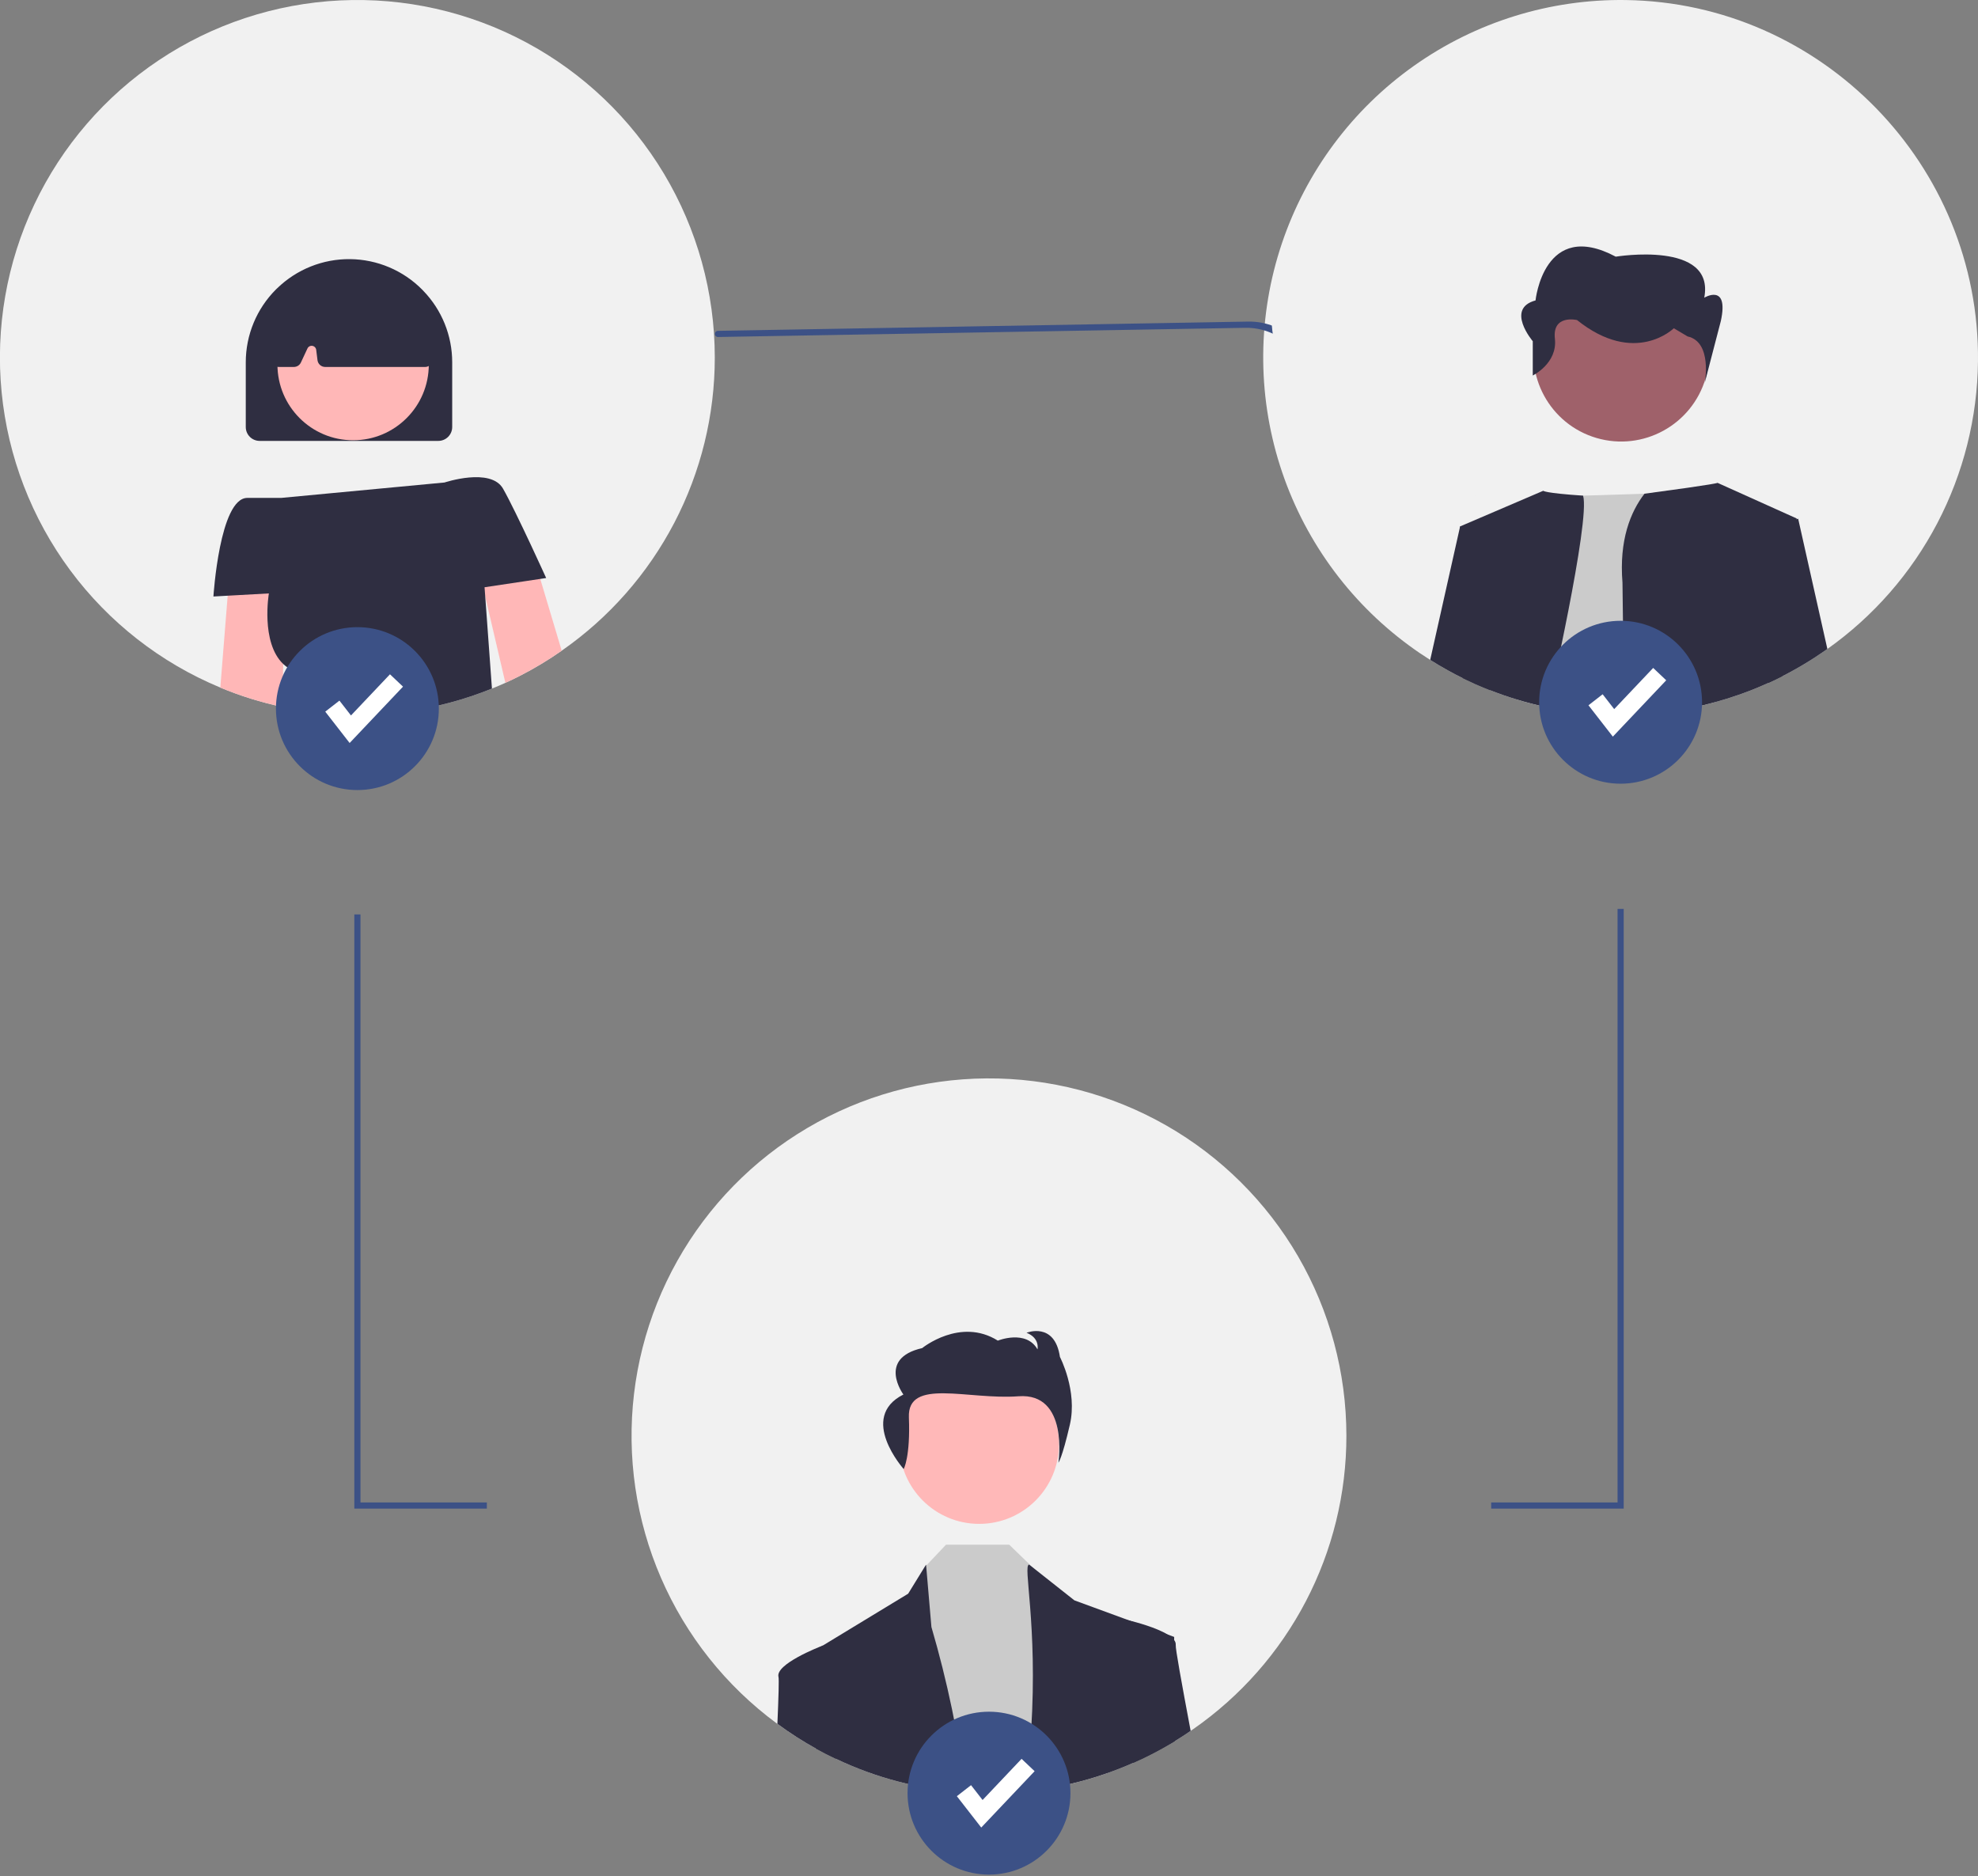 <svg width="642" height="609" viewBox="0 0 642 609" fill="none" xmlns="http://www.w3.org/2000/svg">
<rect x="0" y="0" width="642" height="609" fill="#808080" stroke="none"/>
<g clip-path="url(#clip0)">
<path d="M232 116C232.014 134.699 227.502 153.123 218.849 169.699C210.196 186.276 197.66 200.511 182.31 211.19C177.987 214.216 173.459 216.939 168.76 219.34C167.2 220.14 165.63 220.9 164.03 221.62C162.59 222.28 161.14 222.9 159.67 223.49C141.437 230.873 121.631 233.515 102.1 231.17C98.72 230.77 95.383 230.22 92.09 229.52C91.95 229.49 91.8 229.46 91.66 229.43C84.763 227.971 78.017 225.872 71.51 223.16C52.111 215.107 35.261 201.939 22.76 185.06C10.259 168.181 2.575 148.225 0.528 127.321C-1.52 106.416 2.147 85.349 11.135 66.365C20.124 47.381 34.098 31.194 51.566 19.53C69.034 7.867 89.341 1.165 110.321 0.139C131.3 -0.888 152.164 3.801 170.687 13.705C189.21 23.608 204.697 38.354 215.495 56.37C226.293 74.386 231.998 94.996 232 116Z" fill="#F1F1F1"/>
<path d="M137.36 94.35C137.26 94.23 137.15 94.12 137.04 94.01C130.842 87.752 122.426 84.192 113.619 84.102C104.811 84.012 96.324 87.4 90 93.53C89.93 93.59 89.87 93.65 89.81 93.71C89.73 93.78 89.66 93.85 89.59 93.92C86.475 97.027 84.005 100.718 82.32 104.781C80.635 108.845 79.768 113.201 79.77 117.6V138.6C79.772 139.793 80.246 140.936 81.09 141.78C81.934 142.624 83.077 143.098 84.27 143.1H142.27C143.463 143.098 144.606 142.624 145.45 141.78C146.294 140.936 146.768 139.793 146.77 138.6V117.6C146.778 108.921 143.403 100.58 137.36 94.35V94.35Z" fill="#2F2E41"/>
<path d="M114.614 142.892C128.179 142.892 139.175 131.896 139.175 118.331C139.175 104.766 128.179 93.77 114.614 93.77C101.049 93.77 90.053 104.766 90.053 118.331C90.053 131.896 101.049 142.892 114.614 142.892Z" fill="#FFB7B7"/>
<path d="M140.43 116.24L137.53 95.98C137.441 95.358 137.124 94.791 136.64 94.39C136.477 94.259 136.299 94.148 136.11 94.06C121.26 87.11 106.2 87.11 91.35 94.04C91.152 94.132 90.967 94.249 90.8 94.39C90.74 94.44 90.68 94.5 90.62 94.56C90.223 94.97 89.977 95.502 89.92 96.07L87.98 116.36C87.947 116.707 87.987 117.057 88.098 117.387C88.208 117.718 88.386 118.022 88.62 118.28C88.998 118.696 89.506 118.971 90.06 119.06C90.195 119.089 90.332 119.102 90.47 119.1H95.39C95.866 119.098 96.331 118.962 96.733 118.708C97.135 118.453 97.456 118.09 97.66 117.66L99.79 113.1C99.926 112.804 100.155 112.561 100.442 112.408C100.73 112.255 101.059 112.199 101.38 112.25C101.702 112.301 101.998 112.456 102.223 112.69C102.449 112.925 102.592 113.227 102.63 113.55L103.05 116.91C103.128 117.514 103.422 118.068 103.878 118.471C104.335 118.874 104.922 119.097 105.53 119.1H137.96C138.385 119.102 138.802 118.992 139.17 118.78C139.426 118.641 139.656 118.458 139.85 118.24C140.085 117.968 140.258 117.648 140.358 117.303C140.458 116.958 140.483 116.595 140.43 116.24V116.24Z" fill="#2F2E41"/>
<path d="M175.35 187.89L182.31 211.19C177.987 214.216 173.459 216.939 168.76 219.34C167.2 220.14 165.63 220.9 164.03 221.62L156.82 190.71L154.02 178.72L172.02 176.72L175.35 187.89Z" fill="#FFB7B7"/>
<path d="M92.52 184.02L91.92 215.5L91.66 229.43C84.763 227.971 78.017 225.872 71.51 223.16L73.9 193.34L74.5 185.82L92.52 184.02Z" fill="#FFB7B7"/>
<path d="M175.35 187.89L157.27 190.6L157.49 193.57L159.67 223.49C141.437 230.873 121.631 233.515 102.1 231.17C98.72 230.77 95.383 230.22 92.09 229.52C93.57 223.3 94.85 217.7 93.27 216.6C92.794 216.267 92.343 215.899 91.92 215.5C84.55 208.47 87.27 192.6 87.27 192.6L73.9 193.34L69.27 193.6C69.27 193.6 71.27 161.6 80.27 161.6H91.27L144.27 156.6C144.27 156.6 159.27 151.6 163.27 158.6C165.37 162.27 169.11 170.05 172.2 176.63C175 182.61 177.27 187.6 177.27 187.6L175.35 187.89Z" fill="#2F2E41"/>
<path d="M641.993 117.278C641.806 135.595 637.277 153.606 628.78 169.834C620.283 186.061 608.058 200.043 593.11 210.63C592.85 210.81 592.58 211 592.31 211.19C592.03 211.39 591.74 211.59 591.45 211.78C589.77 212.94 588.057 214.05 586.31 215.11C583.85 216.61 581.333 218.02 578.76 219.34C578.68 219.38 578.59 219.42 578.51 219.46C577.03 220.22 575.537 220.94 574.03 221.62C573.98 221.64 573.94 221.66 573.89 221.68C573.54 221.84 573.17 222.01 572.81 222.16C570.02 223.4 567.17 224.53 564.27 225.53C561.8 226.4 559.293 227.18 556.75 227.87C551.549 229.305 546.252 230.367 540.9 231.05C536.336 231.637 531.741 231.951 527.14 231.99C526.76 232 526.38 232 526 232C523.49 232 520.99 231.92 518.52 231.76C516.36 231.62 514.22 231.43 512.1 231.17C508.83 230.78 505.6 230.26 502.42 229.58C502.28 229.56 502.14 229.53 502 229.5C501.89 229.48 501.77 229.45 501.66 229.43C498.46 228.76 495.31 227.94 492.22 227C489.31 226.12 486.453 225.127 483.65 224.02C482.93 223.74 482.22 223.46 481.51 223.16C479.74 222.42 477.99 221.65 476.27 220.82C475.77 220.59 475.28 220.35 474.79 220.11C473.13 219.3 471.49 218.45 469.89 217.55C467.96 216.48 466.063 215.357 464.2 214.18C461.85 212.7 459.55 211.14 457.32 209.49C437.507 194.933 422.831 174.458 415.41 151.019C407.99 127.58 408.208 102.39 416.033 79.083C423.858 55.776 438.885 35.558 458.947 21.346C479.008 7.134 503.067 -0.337 527.65 0.012C591.258 0.895 642.679 53.667 641.993 117.278Z" fill="#F1F1F1"/>
<path d="M501.66 229.43C498.46 228.76 495.31 227.94 492.22 227L502.83 161.21L513.82 160.87L533.75 160.24L543.97 159.92C543.97 159.92 551.22 191.78 556.75 227.87C551.549 229.305 546.252 230.367 540.9 231.05C536.336 231.637 531.741 231.951 527.14 231.99C526.76 232 526.38 232 526 232C523.49 232 520.99 231.92 518.52 231.76C516.36 231.62 514.22 231.43 512.1 231.17C508.83 230.78 505.6 230.26 502.42 229.58C502.28 229.56 502.14 229.53 502 229.5C501.89 229.48 501.77 229.45 501.66 229.43Z" fill="#CBCBCB"/>
<path d="M502.42 229.58C502.28 229.56 502.14 229.53 502 229.5C501.89 229.48 501.77 229.45 501.66 229.43C498.46 228.76 495.31 227.94 492.22 227C489.31 226.12 486.453 225.127 483.65 224.02C482.93 223.74 482.22 223.46 481.51 223.16C479.74 222.42 477.99 221.65 476.27 220.82C475.77 220.59 475.28 220.35 474.79 220.11L473.91 170.85L500.91 159.28C500.91 159.28 501 160 513.82 160.87C516.26 168.83 502.42 229.58 502.42 229.58Z" fill="#2F2E41"/>
<path d="M583.12 168.52L578.03 195.27L578.51 219.46C577.03 220.22 575.537 220.94 574.03 221.62C573.98 221.64 573.94 221.66 573.89 221.68C573.54 221.84 573.17 222.01 572.81 222.16C570.02 223.4 567.17 224.53 564.27 225.53C561.8 226.4 559.293 227.18 556.75 227.87C551.549 229.305 546.252 230.367 540.9 231.05C536.336 231.637 531.741 231.951 527.14 231.99L526.61 189.12C525.49 175.3 529.2 166.16 533.75 160.24C558 157 557.46 156.71 557.46 156.71L583.17 168.28L583.12 168.52Z" fill="#2F2E41"/>
<path d="M485.48 174.71L483.65 224.02C482.93 223.74 482.22 223.46 481.51 223.16C479.74 222.42 477.99 221.65 476.27 220.82C475.77 220.59 475.28 220.35 474.79 220.11C473.13 219.3 471.49 218.45 469.89 217.55C467.96 216.48 466.063 215.357 464.2 214.18L473.91 170.85L485.48 174.71Z" fill="#2F2E41"/>
<path d="M593.11 210.63C592.85 210.81 592.58 211 592.31 211.19C592.03 211.39 591.74 211.59 591.45 211.78C589.77 212.94 588.057 214.05 586.31 215.11C583.85 216.61 581.333 218.02 578.76 219.34C578.68 219.38 578.59 219.42 578.51 219.46C576.985 220.243 575.446 220.984 573.893 221.682L573.89 221.68L572.06 172.2L583.12 168.52L583.63 168.35L593.11 210.63Z" fill="#2F2E41"/>
<path d="M553.6 122.73C558.045 107.571 549.39 91.689 534.271 87.256C519.151 82.823 503.291 91.518 498.847 106.677C494.403 121.836 503.057 137.718 518.177 142.151C533.296 146.584 549.156 137.888 553.6 122.73Z" fill="#9F616A"/>
<path d="M497.492 121.875V110.744C497.492 110.744 488.515 100.171 498.39 97.508C498.39 97.508 501.083 70.876 524.422 83.305C524.422 83.305 556.738 77.978 553.148 96.62C553.148 96.62 561.227 91.754 558.534 104.182L553.325 124.201C553.325 124.201 555.841 110.977 547.762 109.201L543.273 106.538C543.273 106.538 530.706 118.966 511.855 103.875C511.855 103.875 503.776 101.947 504.673 109.936C505.571 117.926 497.492 121.875 497.492 121.875Z" fill="#2F2E41"/>
<path d="M437 466C437.014 484.699 432.502 503.123 423.849 519.699C415.196 536.276 402.66 550.511 387.31 561.19C387.03 561.39 386.74 561.59 386.45 561.78C384.77 562.94 383.057 564.05 381.31 565.11C378.85 566.61 376.333 568.02 373.76 569.34C372.2 570.14 370.63 570.9 369.03 571.62C368.63 571.8 368.22 571.99 367.81 572.16C365.02 573.4 362.17 574.53 359.27 575.53C351.696 578.186 343.862 580.036 335.9 581.05C330.959 581.685 325.982 582.003 321 582C318.49 582 315.99 581.92 313.52 581.76C311.36 581.62 309.22 581.43 307.1 581.17C303.69 580.76 300.32 580.21 297 579.5C296.89 579.48 296.77 579.45 296.66 579.43C289.763 577.971 283.017 575.872 276.51 573.16C274.74 572.42 272.99 571.65 271.27 570.82C269.1 569.8 266.973 568.71 264.89 567.55C246.985 557.658 232.014 543.207 221.495 525.662C210.977 508.118 205.284 488.104 204.994 467.65C204.705 447.196 209.829 427.029 219.847 409.194C229.866 391.359 244.422 376.49 262.04 366.095C279.657 355.7 299.711 350.148 320.166 350.003C340.622 349.857 360.752 355.123 378.516 365.267C396.28 375.41 411.046 390.071 421.317 407.761C431.588 425.452 436.998 445.544 437 466V466Z" fill="#F1F1F1"/>
<path d="M317.813 494.589C332.119 494.589 343.716 482.991 343.716 468.686C343.716 454.38 332.119 442.783 317.813 442.783C303.508 442.783 291.911 454.38 291.911 468.686C291.911 482.991 303.508 494.589 317.813 494.589Z" fill="#FFB8B8"/>
<path d="M307.1 581.17C303.69 580.76 300.32 580.21 297 579.5L300.15 508.62L300.6 508.15L307.05 501.34H327.56L335.13 508.67L335.77 509.3L351.96 524.81L359.27 575.53C351.696 578.186 343.862 580.036 335.9 581.05C330.959 581.685 325.982 582.003 321 582C318.49 582 315.99 581.92 313.52 581.76C311.36 581.62 309.22 581.43 307.1 581.17Z" fill="#CBCBCB"/>
<path d="M271.27 570.82C269.1 569.8 266.973 568.71 264.89 567.55C264.68 548.35 264.54 535.6 264.54 535.6L266.98 534.11C267.009 534.095 267.039 534.082 267.07 534.07L294.76 517.25L300.57 507.81L300.6 508.15L302.31 528.05C307.46 545.629 311.208 563.589 313.52 581.76C311.36 581.62 309.22 581.43 307.1 581.17C303.69 580.76 300.32 580.21 297 579.5C296.89 579.48 296.77 579.45 296.66 579.43C289.763 577.971 283.017 575.872 276.51 573.16C274.74 572.42 272.99 571.65 271.27 570.82Z" fill="#2F2E41"/>
<path d="M359.27 575.53C351.696 578.186 343.862 580.036 335.9 581.05C334.796 574.596 334.391 568.041 334.69 561.5C336.85 526.97 331.87 507.81 334.03 507.81L335.13 508.67L348.72 519.41L366.61 525.97H366.62L378.93 530.48L381.1 531.28V532.31C381.11 535.87 381.13 548.33 381.31 565.11C378.85 566.61 376.333 568.02 373.76 569.34C372.2 570.14 370.63 570.9 369.03 571.62C368.63 571.8 368.22 571.99 367.81 572.16C365.02 573.4 362.17 574.53 359.27 575.53Z" fill="#2F2E41"/>
<path d="M293.308 476.79C293.308 476.79 295.509 472.925 294.997 460.013C294.485 447.102 314.146 454.404 330.575 453.173C347.004 451.941 343.527 474.729 343.527 474.729C343.527 474.729 344.712 473.374 347.249 462.376C349.787 451.378 344.025 440.418 344.025 440.418C342.328 428.861 333.183 432.565 333.183 432.565C337.587 434.28 336.742 437.946 336.742 437.946C333.014 431.41 323.868 435.113 323.868 435.113C311.671 427.46 299.31 437.539 299.31 437.539C284.575 440.883 293.216 452.601 293.216 452.601C278.398 460.089 293.308 476.79 293.308 476.79Z" fill="#2F2E41"/>
<path d="M252.32 559.49C252.7 550.7 252.87 545.03 252.67 544.24C251.64 540.12 265.7 534.6 266.98 534.11C267.009 534.095 267.039 534.081 267.07 534.07L269.93 535.6L271.27 570.82C269.1 569.8 266.973 568.71 264.89 567.55C260.53 565.138 256.331 562.446 252.32 559.49V559.49Z" fill="#2F2E41"/>
<path d="M381.31 565.11C378.85 566.61 376.333 568.02 373.76 569.34C372.2 570.14 370.63 570.9 369.03 571.62C368.63 571.8 368.22 571.99 367.81 572.16L363.31 527.73L365.94 525.81C365.94 525.81 366.18 525.87 366.61 525.97H366.62C368.73 526.49 375.21 528.21 378.93 530.48C379.76 530.951 380.496 531.571 381.1 532.31C381.468 532.751 381.65 533.317 381.61 533.89C381.49 535.05 383.49 546.05 386.45 561.78C384.77 562.94 383.057 564.05 381.31 565.11Z" fill="#2F2E41"/>
<path d="M158.016 489.633H115V296.788H117V487.633H158.016V489.633Z" fill="#3C5186"/>
<path d="M527.008 489.633H483.992V487.633H525.008V295H527.008V489.633Z" fill="#3C5186"/>
<path d="M526 254.358C540.6 254.358 552.436 242.522 552.436 227.921C552.436 213.321 540.6 201.485 526 201.485C511.4 201.485 499.564 213.321 499.564 227.921C499.564 242.522 511.4 254.358 526 254.358Z" fill="#3C5186"/>
<path d="M523.481 239.081L515.568 228.907L520.17 225.328L523.916 230.145L536.573 216.785L540.805 220.794L523.481 239.081Z" fill="white"/>
<path d="M116 256.421C130.6 256.421 142.436 244.585 142.436 229.984C142.436 215.384 130.6 203.548 116 203.548C101.4 203.548 89.564 215.384 89.564 229.984C89.564 244.585 101.4 256.421 116 256.421Z" fill="#3C5186"/>
<path d="M113.481 241.144L105.568 230.97L110.17 227.391L113.916 232.208L126.573 218.848L130.805 222.857L113.481 241.144Z" fill="white"/>
<path d="M321 608.421C335.6 608.421 347.436 596.585 347.436 581.984C347.436 567.384 335.6 555.548 321 555.548C306.4 555.548 294.564 567.384 294.564 581.984C294.564 596.585 306.4 608.421 321 608.421Z" fill="#3C5186"/>
<path d="M318.481 593.144L310.568 582.97L315.17 579.391L318.916 584.208L331.573 570.848L335.805 574.857L318.481 593.144Z" fill="white"/>
<path d="M405.099 104.375C416.975 104.168 426.771 113.628 426.979 125.505L427.337 146.01C427.346 146.562 426.906 147.017 426.354 147.027V147.027C425.802 147.037 425.347 146.597 425.337 146.044L424.996 126.539C424.799 115.215 415.458 106.195 404.134 106.393L233.035 109.379C232.483 109.389 232.027 108.949 232.017 108.397V108.397C232.008 107.844 232.448 107.389 233 107.379L405.099 104.375Z" fill="#3C5186"/>
<rect x="421.801" y="58" width="70.199" height="76" rx="35.099" transform="rotate(12 421.801 58)" fill="#F1F1F1"/>
<rect x="423.801" y="94" width="70.199" height="76" rx="35.099" transform="rotate(12 423.801 94)" fill="#F1F1F1"/>
</g>
<defs>
<clipPath id="clip0">
<rect width="642" height="608.421" fill="white"/>
</clipPath>
</defs>
</svg>
